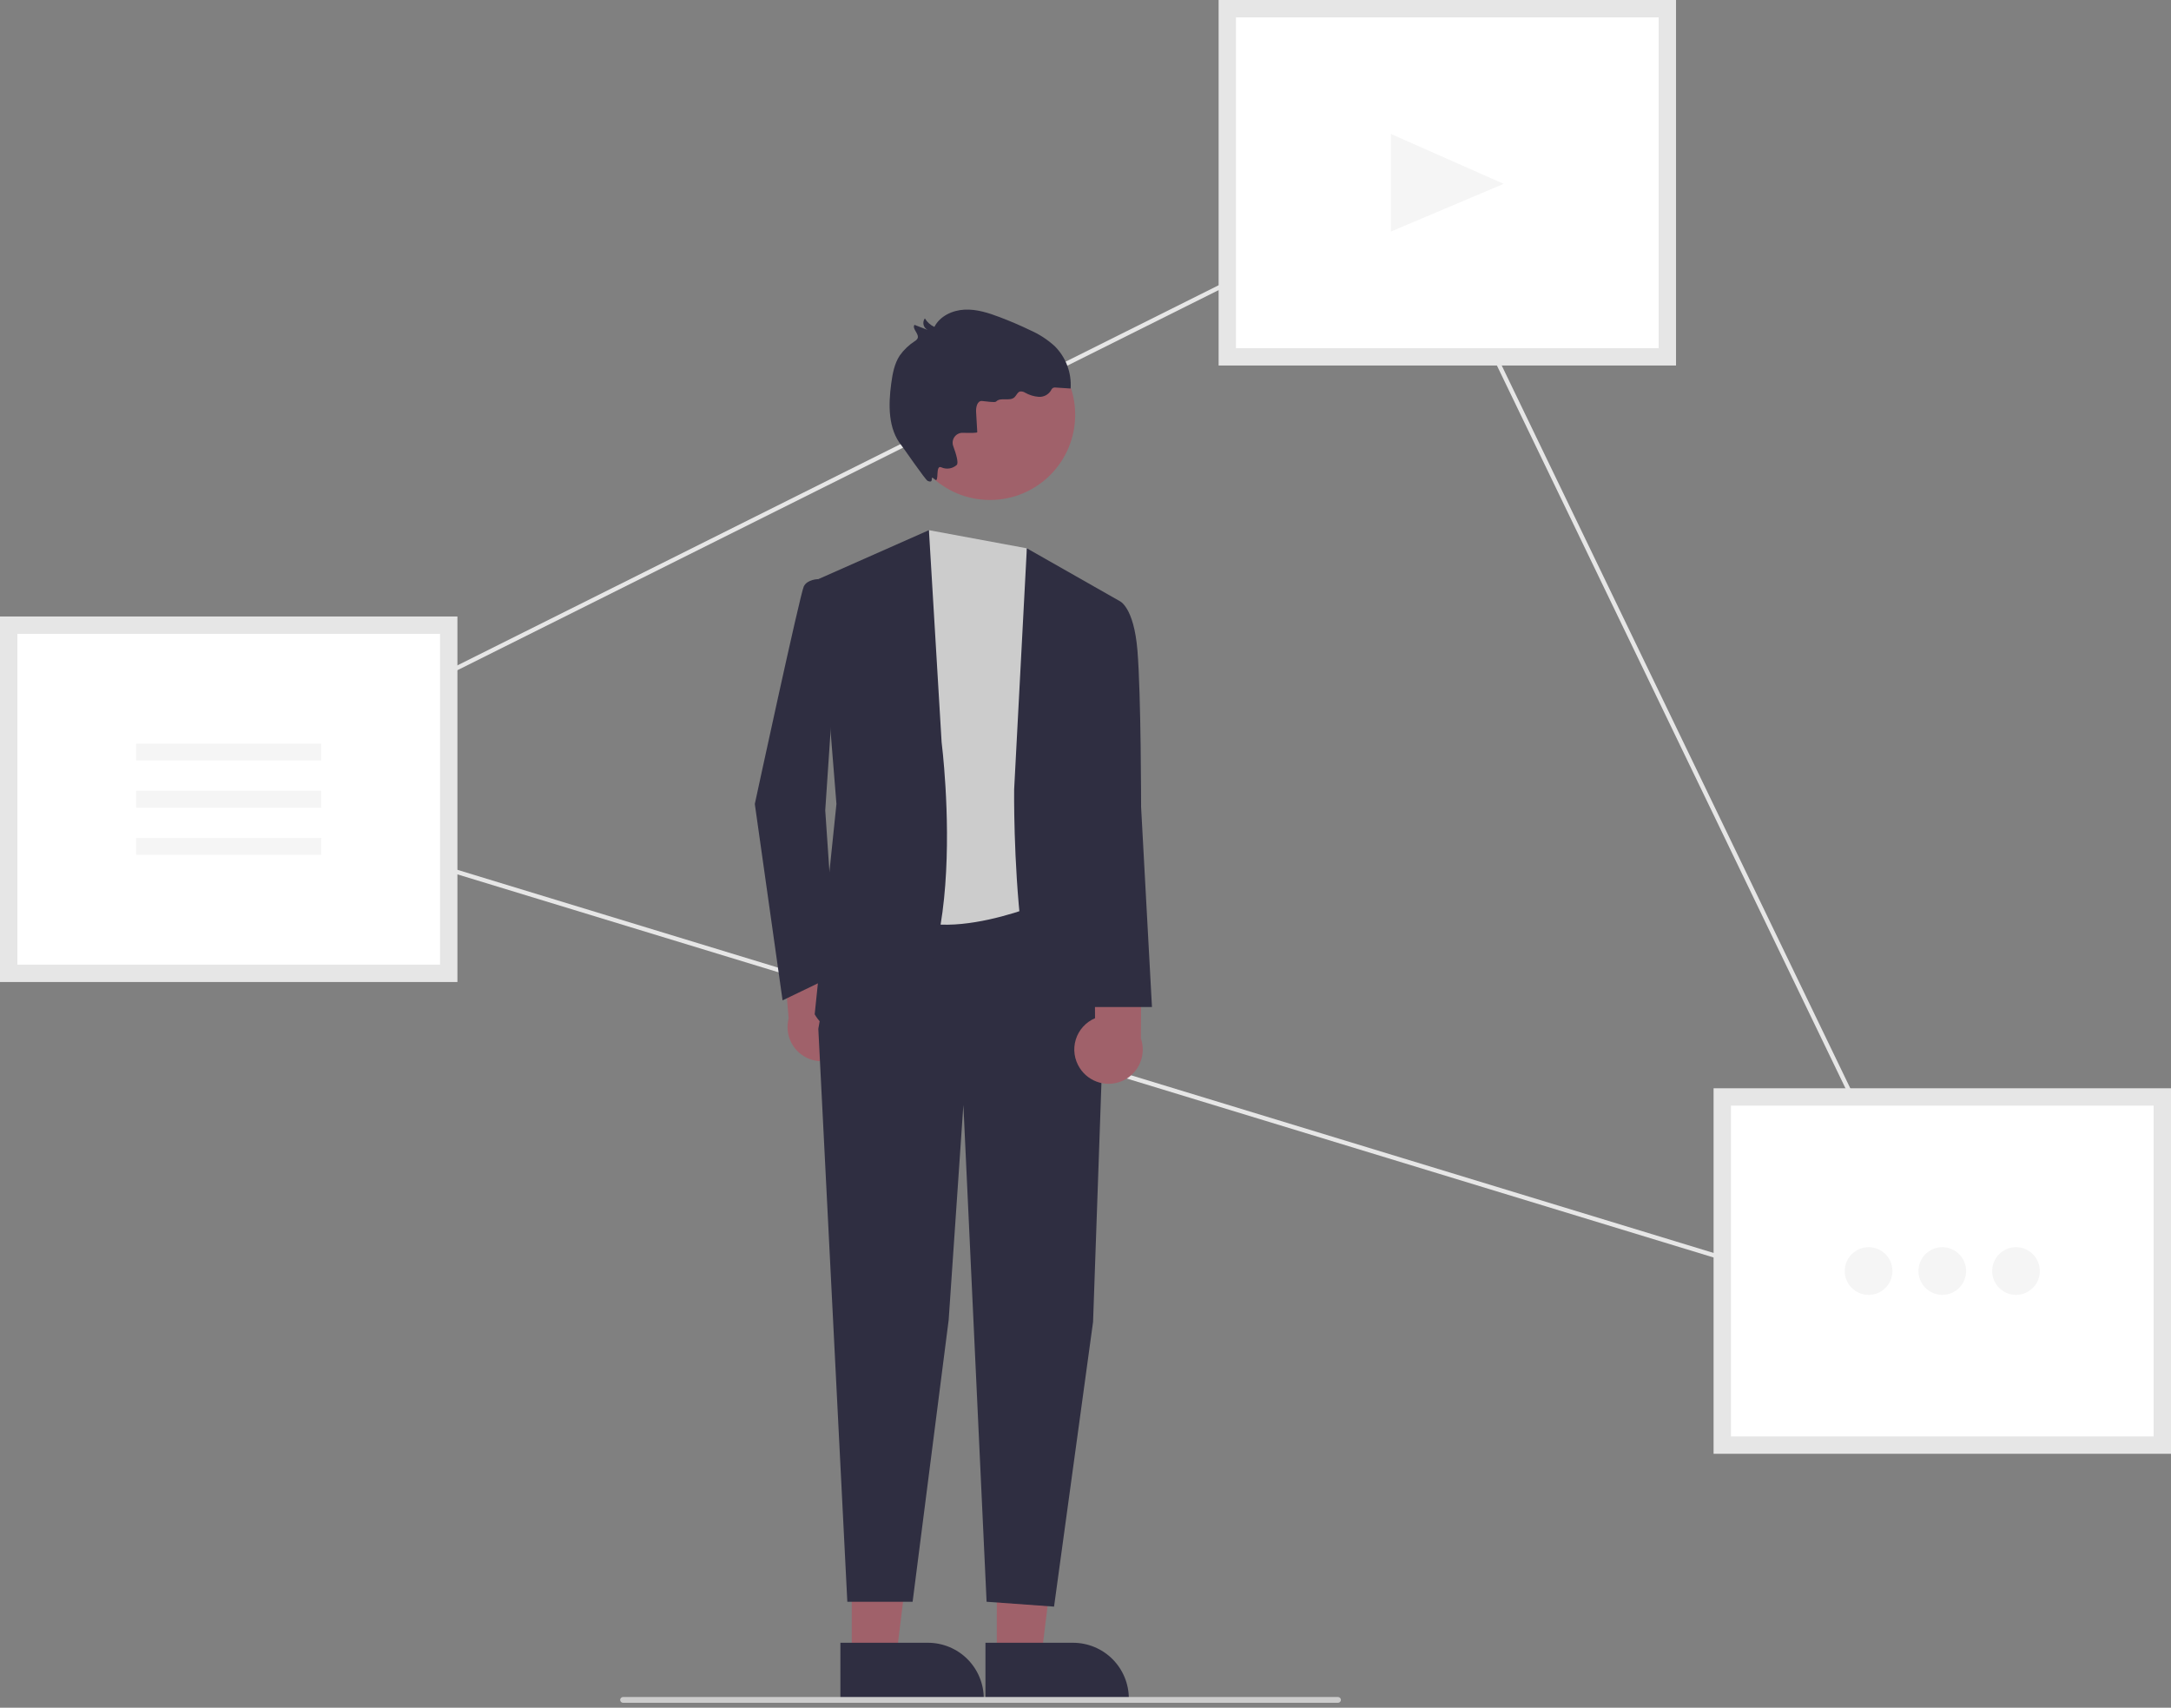 <svg width="150" height="118" viewBox="0 0 150 118" fill="none" xmlns="http://www.w3.org/2000/svg">
<rect x="0" y="0" width="150" height="118" fill="#808080" stroke="none"/>
<g clip-path="url(#clip0_1618_1410)">
<path d="M136.08 92.284L135.753 92.185L13.65 54.941L13.986 54.773L97.807 12.915L97.873 13.052L136.08 92.284ZM14.456 54.873L135.513 91.798L97.669 13.319L14.456 54.873Z" fill="#E6E6E6"/>
<path d="M149.4 75.797H118.996V99.854H149.4V75.797Z" fill="white"/>
<path d="M150 100.454H118.396V75.198H150V100.454ZM119.596 99.254H148.8V76.397H119.596V99.254Z" fill="#E6E6E6"/>
<path d="M31.004 43.199H0.6V67.255H31.004V43.199Z" fill="white"/>
<path d="M31.604 67.855H0V42.599H31.604V67.855ZM1.2 66.655H30.404V43.798H1.2V66.655Z" fill="#E6E6E6"/>
<path d="M115.201 0.6H84.797V24.656H115.201V0.6Z" fill="white"/>
<path d="M115.801 25.256H84.197V0H115.801V25.256ZM85.397 24.056H114.601V1.2H85.397V24.056Z" fill="#E6E6E6"/>
<path d="M96.105 9.258L103.893 12.703L96.105 15.998V9.258Z" fill="#F5F5F5"/>
<path d="M22.195 51.383H9.41V52.549H22.195V51.383Z" fill="#F5F5F5"/>
<path d="M22.195 54.644H9.41V55.81H22.195V54.644Z" fill="#F5F5F5"/>
<path d="M22.195 57.904H9.41V59.07H22.195V57.904Z" fill="#F5F5F5"/>
<path d="M129.106 89.473C130.015 89.473 130.753 88.735 130.753 87.826C130.753 86.916 130.015 86.178 129.106 86.178C128.196 86.178 127.458 86.916 127.458 87.826C127.458 88.735 128.196 89.473 129.106 89.473Z" fill="#F5F5F5"/>
<path d="M134.198 89.473C135.108 89.473 135.845 88.735 135.845 87.826C135.845 86.916 135.108 86.178 134.198 86.178C133.288 86.178 132.55 86.916 132.55 87.826C132.55 88.735 133.288 89.473 134.198 89.473Z" fill="#F5F5F5"/>
<path d="M139.29 89.473C140.2 89.473 140.938 88.735 140.938 87.826C140.938 86.916 140.2 86.178 139.29 86.178C138.38 86.178 137.643 86.916 137.643 87.826C137.643 88.735 138.38 89.473 139.29 89.473Z" fill="#F5F5F5"/>
<path d="M58.859 72.083C59.023 71.781 59.119 71.447 59.139 71.104C59.16 70.761 59.106 70.418 58.98 70.098C58.853 69.779 58.659 69.491 58.409 69.255C58.16 69.019 57.861 68.84 57.536 68.732L57.148 63.377L53.836 62.818L54.49 70.373C54.344 70.933 54.408 71.526 54.671 72.042C54.934 72.557 55.376 72.958 55.915 73.169C56.453 73.379 57.05 73.385 57.593 73.185C58.136 72.985 58.586 72.593 58.859 72.083H58.859Z" fill="#A0616A"/>
<path d="M68.872 114.516L71.944 114.516L73.405 102.667L68.871 102.667L68.872 114.516Z" fill="#A0616A"/>
<path d="M68.088 113.513L74.138 113.513H74.138C75.161 113.513 76.142 113.919 76.865 114.642C77.588 115.365 77.994 116.346 77.994 117.368V117.493L68.088 117.494L68.088 113.513Z" fill="#2F2E41"/>
<path d="M58.849 114.516L61.921 114.516L63.383 102.667L58.849 102.667L58.849 114.516Z" fill="#A0616A"/>
<path d="M58.065 113.513L64.115 113.513H64.116C65.138 113.513 66.119 113.919 66.842 114.642C67.565 115.365 67.971 116.346 67.971 117.368V117.493L58.066 117.494L58.065 113.513Z" fill="#2F2E41"/>
<path d="M58.043 62.597L56.54 71.088L58.544 110.679H63.055L65.546 91.206L66.562 76.35L68.166 110.679L72.827 111.015L75.523 91.339L76.21 71.715L75.486 62.597H58.043Z" fill="#2F2E41"/>
<path d="M64.182 36.634L70.947 37.887L72.827 62.067C72.827 62.067 64.558 65.826 61.551 62.569C58.544 59.311 64.182 36.634 64.182 36.634Z" fill="#CCCCCC"/>
<path d="M77.337 41.52L70.947 37.887L70.07 54.55C70.07 54.55 69.82 74.095 74.831 74.095L78.59 72.842L76.585 56.555L77.337 41.52Z" fill="#2F2E41"/>
<path d="M56.54 40.017L64.182 36.634L65.059 51.293C65.059 51.293 67.565 70.838 59.547 71.589C59.547 71.589 57.291 71.84 56.289 70.086L57.792 55.552L56.54 40.017Z" fill="#2F2E41"/>
<path d="M58.043 40.769L56.539 40.017C56.539 40.017 55.788 40.017 55.537 40.518C55.286 41.019 52.152 55.553 52.152 55.553L54.07 69.123L57.792 67.329L57.018 55.991L58.043 40.769Z" fill="#2F2E41"/>
<path d="M74.605 73.801C74.418 73.513 74.296 73.188 74.248 72.848C74.2 72.508 74.227 72.161 74.328 71.833C74.428 71.504 74.6 71.202 74.83 70.947C75.06 70.692 75.343 70.49 75.659 70.356L75.622 64.987L78.88 64.169L78.826 71.752C79.015 72.298 78.998 72.895 78.776 73.429C78.555 73.964 78.146 74.398 77.626 74.651C77.105 74.904 76.511 74.957 75.954 74.8C75.397 74.644 74.917 74.288 74.605 73.801H74.605Z" fill="#A0616A"/>
<path d="M74.581 41.771L77.337 41.52C77.337 41.52 78.339 41.881 78.59 44.958C78.841 48.035 78.841 55.755 78.841 55.755L79.592 69.585H75.332L74.08 55.553L74.581 41.771Z" fill="#2F2E41"/>
<path d="M68.4 34.547C71.651 34.547 74.287 31.912 74.287 28.66C74.287 25.409 71.651 22.773 68.4 22.773C65.148 22.773 62.513 25.409 62.513 28.66C62.513 31.912 65.148 34.547 68.4 34.547Z" fill="#A0616A"/>
<path d="M67.522 29.862L67.441 28.464C67.421 28.138 67.522 27.684 67.848 27.707C68.124 27.727 68.741 27.835 68.823 27.748C69.129 27.422 69.761 27.755 70.091 27.453C70.23 27.327 70.292 27.104 70.472 27.053C70.597 27.036 70.723 27.065 70.828 27.134C71.115 27.297 71.435 27.395 71.764 27.421C71.929 27.432 72.094 27.398 72.241 27.324C72.389 27.25 72.514 27.137 72.603 26.998C72.63 26.928 72.674 26.866 72.73 26.816C72.799 26.779 72.88 26.767 72.957 26.78L73.972 26.846C74.009 26.305 73.929 25.762 73.737 25.254C73.545 24.746 73.245 24.286 72.859 23.905C72.361 23.455 71.794 23.088 71.179 22.818C70.492 22.486 69.79 22.185 69.076 21.915C68.293 21.618 67.474 21.354 66.638 21.396C65.802 21.438 64.938 21.843 64.559 22.589C64.284 22.464 64.054 22.258 63.901 21.997C63.854 22.061 63.822 22.134 63.807 22.211C63.792 22.288 63.794 22.368 63.812 22.445C63.831 22.521 63.867 22.593 63.917 22.654C63.966 22.716 64.029 22.765 64.1 22.8L63.181 22.446C63.001 22.733 63.536 23.077 63.396 23.385C63.351 23.463 63.285 23.528 63.206 23.572C62.8 23.834 62.447 24.171 62.166 24.566C61.794 25.129 61.67 25.817 61.579 26.486C61.377 27.975 61.35 29.641 62.303 30.803C62.411 30.934 63.937 33.16 64.093 33.227C64.623 33.454 64.163 32.738 64.588 33.126C64.921 33.431 64.594 32.073 65.043 32.294C65.217 32.372 65.41 32.398 65.598 32.368C65.786 32.338 65.962 32.255 66.104 32.127C66.242 31.983 66.064 31.375 65.862 30.825C65.823 30.72 65.811 30.607 65.826 30.496C65.841 30.386 65.883 30.28 65.949 30.19C66.014 30.099 66.1 30.026 66.201 29.976C66.301 29.927 66.412 29.902 66.523 29.906C67.029 29.921 67.525 29.921 67.522 29.862Z" fill="#2F2E41"/>
<path d="M92.447 117.66H43.048C42.995 117.66 42.944 117.639 42.907 117.602C42.869 117.564 42.848 117.513 42.848 117.46C42.848 117.407 42.869 117.356 42.907 117.319C42.944 117.281 42.995 117.26 43.048 117.26H92.447C92.499 117.26 92.55 117.281 92.588 117.319C92.625 117.356 92.647 117.407 92.647 117.46C92.647 117.513 92.625 117.564 92.588 117.602C92.55 117.639 92.499 117.66 92.447 117.66Z" fill="#CCCCCC"/>
</g>
<defs>
<clipPath id="clip0_1618_1410">
<rect width="150" height="117.66" fill="white"/>
</clipPath>
</defs>
</svg>
